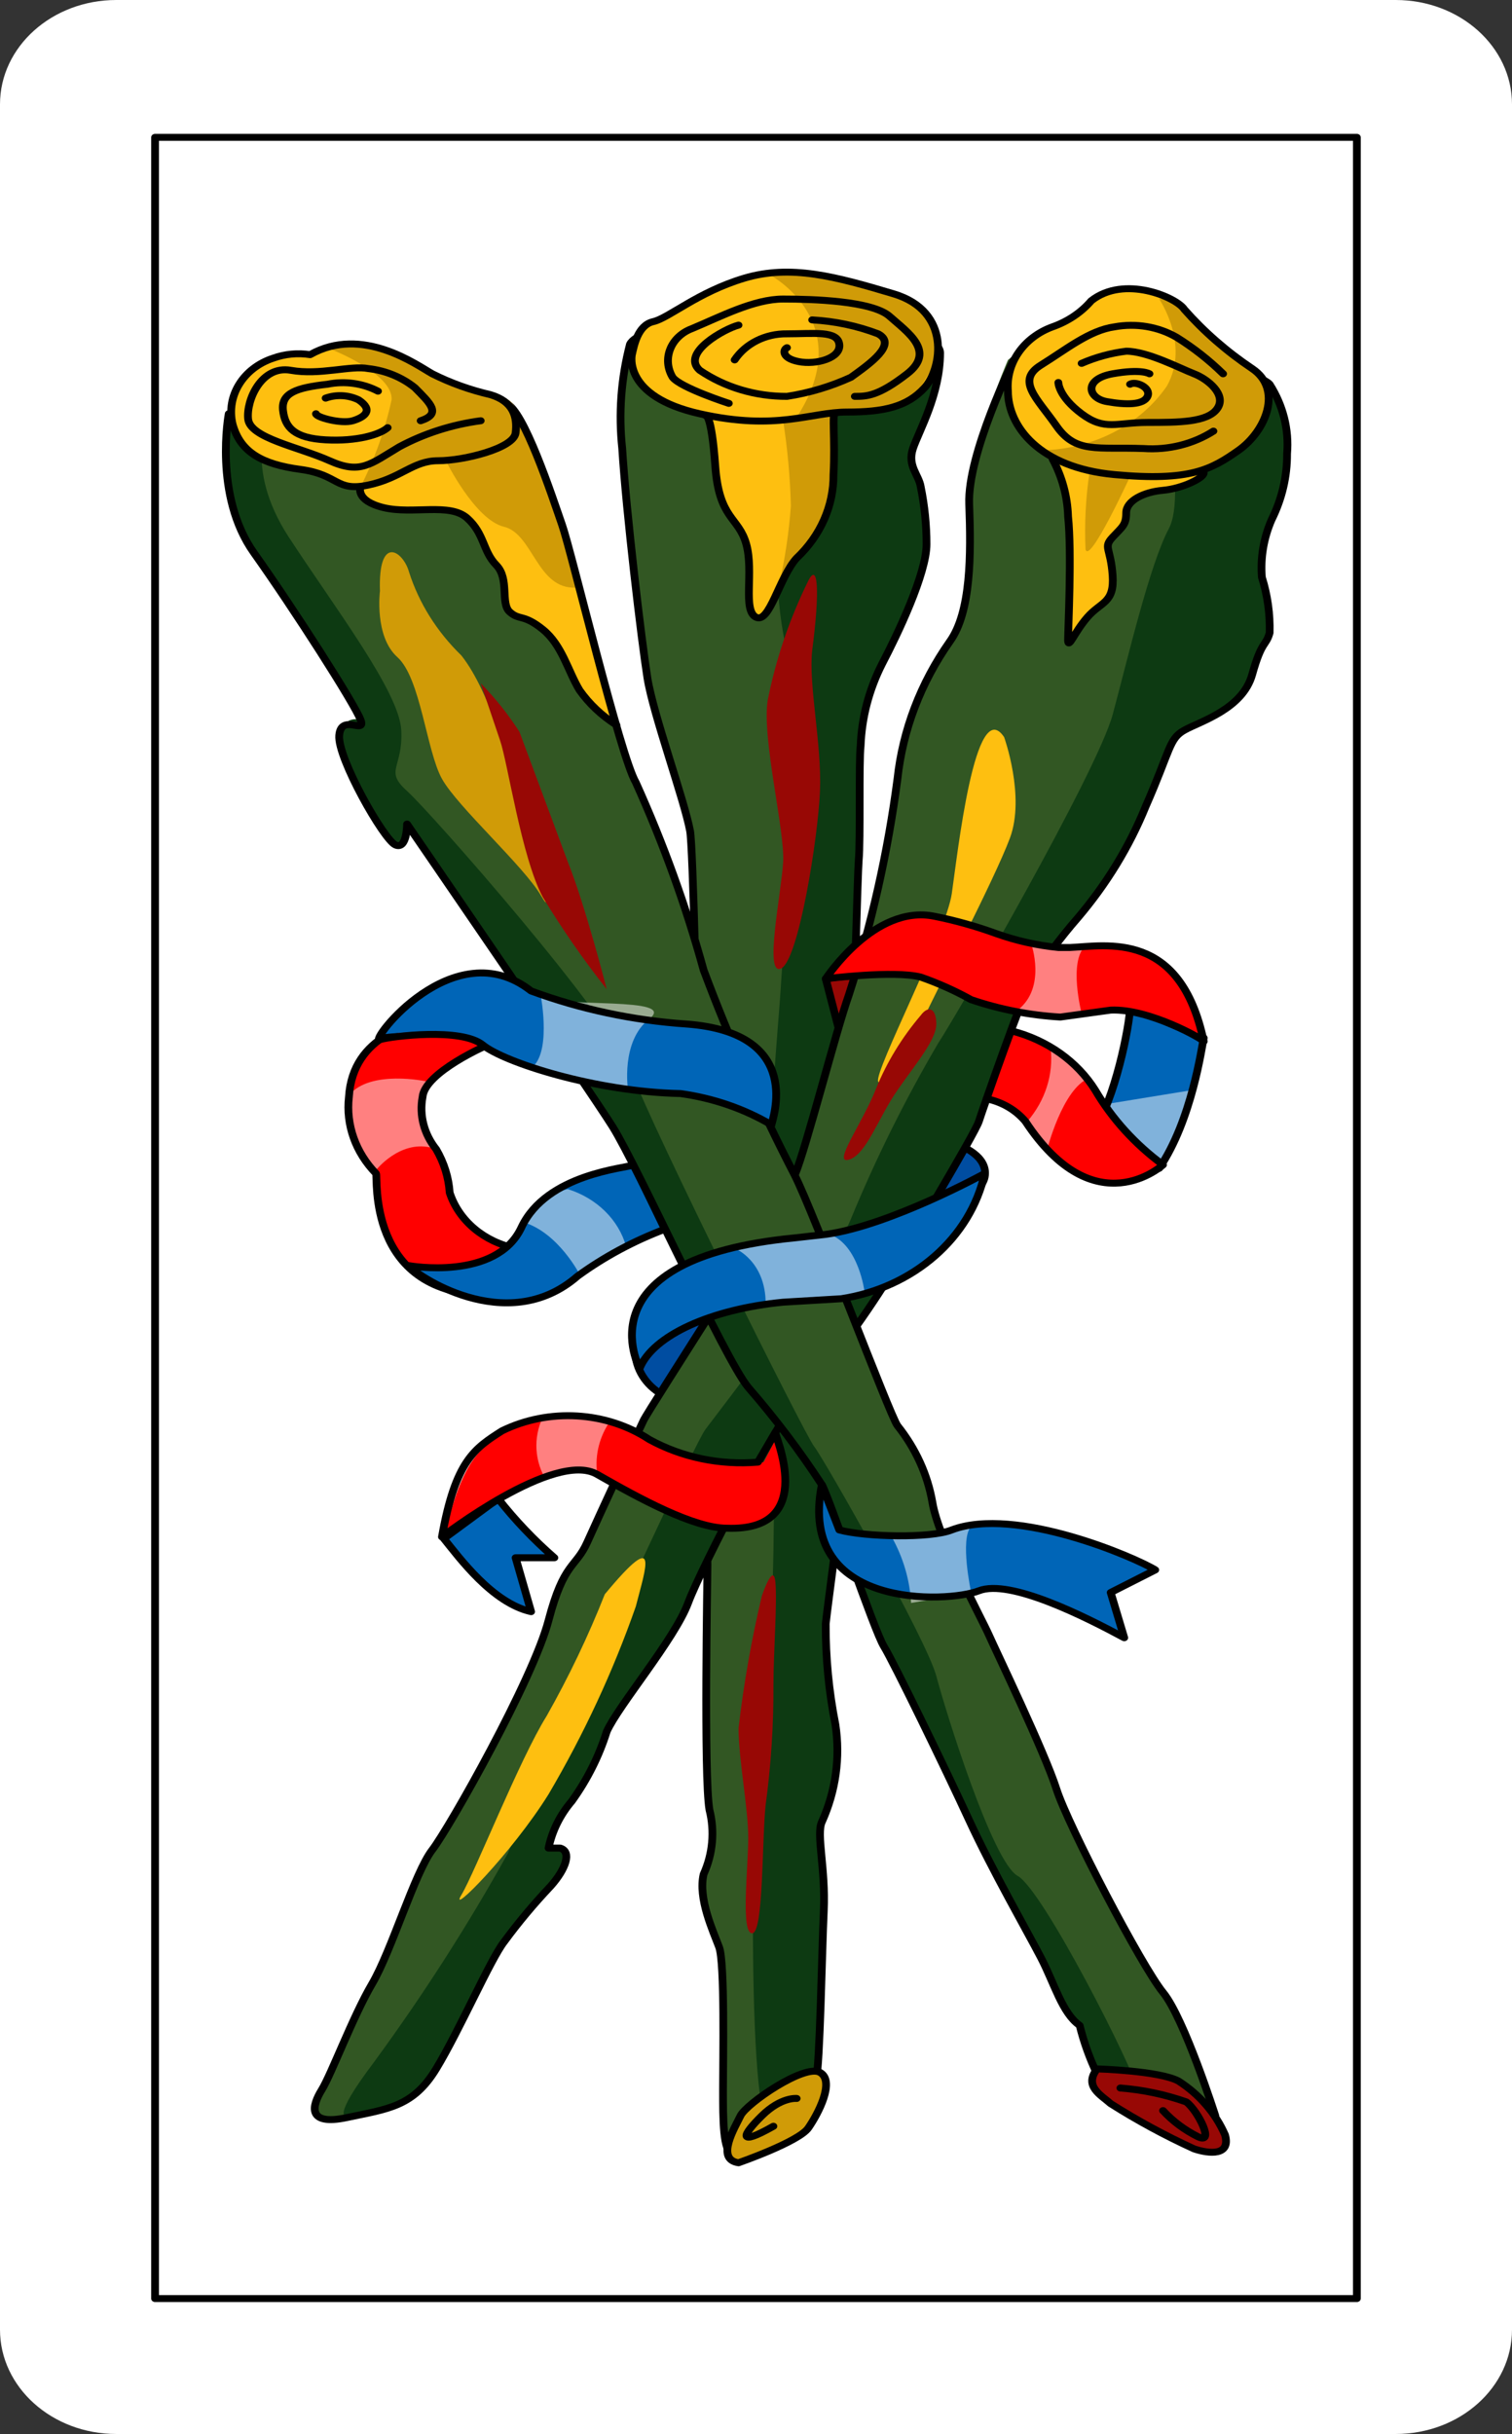 <?xml version="1.0" encoding="UTF-8"?>
<svg xmlns="http://www.w3.org/2000/svg" xmlns:xlink="http://www.w3.org/1999/xlink" width="261px" height="420px" viewBox="0 0 261 420" version="1.1">
<rect x="0" y="0" width="261" height="420" fill="#333333" stroke="none"/>
<defs>
<filter id="alpha" filterUnits="objectBoundingBox" x="0%" y="0%" width="100%" height="100%">
  <feColorMatrix type="matrix" in="SourceGraphic" values="0 0 0 0 1 0 0 0 0 1 0 0 0 0 1 0 0 0 1 0"/>
</filter>
<mask id="mask0">
  <g filter="url(#alpha)">
<rect x="0" y="0" width="261" height="420" style="fill:rgb(0%,0%,0%);fill-opacity:0.502;stroke:none;"/>
  </g>
</mask>
<clipPath id="clip1">
  <rect x="0" y="0" width="261" height="420"/>
</clipPath>
<g id="surface5" clip-path="url(#clip1)">
<path style=" stroke:none;fill-rule:nonzero;fill:rgb(100%,100%,100%);fill-opacity:1;" d="M 73.617 186.602 C 73.617 186.602 63.91 184.5 60.23 189 C 59.891 193.68 61.566 198.297 64.914 201.898 C 64.914 201.898 68.93 196.801 74.285 198 C 74.285 198 70.938 191.398 73.617 186.602 Z M 73.617 186.602 "/>
</g>
<mask id="mask1">
  <g filter="url(#alpha)">
<rect x="0" y="0" width="261" height="420" style="fill:rgb(0%,0%,0%);fill-opacity:0.502;stroke:none;"/>
  </g>
</mask>
<clipPath id="clip2">
  <rect x="0" y="0" width="261" height="420"/>
</clipPath>
<g id="surface8" clip-path="url(#clip2)">
<path style=" stroke:none;fill-rule:nonzero;fill:rgb(100%,100%,100%);fill-opacity:1;" d="M 98.043 205.199 C 103.031 206.777 106.805 210.496 108.082 215.102 L 100.051 219.898 C 100.051 219.898 96.371 212.699 90.348 210.898 C 90.348 210.898 95.367 205.5 98.043 205.199 Z M 98.043 205.199 "/>
</g>
<mask id="mask2">
  <g filter="url(#alpha)">
<rect x="0" y="0" width="261" height="420" style="fill:rgb(0%,0%,0%);fill-opacity:0.502;stroke:none;"/>
  </g>
</mask>
<clipPath id="clip3">
  <rect x="0" y="0" width="261" height="420"/>
</clipPath>
<g id="surface11" clip-path="url(#clip3)">
<path style=" stroke:none;fill-rule:nonzero;fill:rgb(100%,100%,100%);fill-opacity:1;" d="M 205.789 188.102 L 191.066 190.5 L 189.059 195 L 200.434 201 C 200.434 201 205.789 192 205.789 188.102 Z M 205.789 188.102 "/>
</g>
<mask id="mask3">
  <g filter="url(#alpha)">
<rect x="0" y="0" width="261" height="420" style="fill:rgb(0%,0%,0%);fill-opacity:0.502;stroke:none;"/>
  </g>
</mask>
<clipPath id="clip4">
  <rect x="0" y="0" width="261" height="420"/>
</clipPath>
<g id="surface14" clip-path="url(#clip4)">
<path style=" stroke:none;fill-rule:nonzero;fill:rgb(100%,100%,100%);fill-opacity:1;" d="M 181.363 180.898 C 181.871 185.406 180.434 189.914 177.348 193.5 L 180.691 198.602 C 180.691 198.602 183.371 187.801 188.055 186 C 192.738 184.199 184.039 181.5 181.363 180.898 Z M 181.363 180.898 "/>
</g>
<mask id="mask4">
  <g filter="url(#alpha)">
<rect x="0" y="0" width="261" height="420" style="fill:rgb(0%,0%,0%);fill-opacity:0.502;stroke:none;"/>
  </g>
</mask>
<clipPath id="clip5">
  <rect x="0" y="0" width="261" height="420"/>
</clipPath>
<g id="surface17" clip-path="url(#clip5)">
<path style=" stroke:none;fill-rule:nonzero;fill:rgb(100%,100%,100%);fill-opacity:1;" d="M 93.359 171.898 C 93.359 171.898 95.367 182.398 91.352 184.5 L 108.414 188.102 C 108.414 188.102 107.078 179.699 112.098 175.801 C 117.117 171.898 96.703 174 93.359 171.898 Z M 93.359 171.898 "/>
</g>
<mask id="mask5">
  <g filter="url(#alpha)">
<rect x="0" y="0" width="261" height="420" style="fill:rgb(0%,0%,0%);fill-opacity:0.502;stroke:none;"/>
  </g>
</mask>
<clipPath id="clip6">
  <rect x="0" y="0" width="261" height="420"/>
</clipPath>
<g id="surface20" clip-path="url(#clip6)">
<path style=" stroke:none;fill-rule:nonzero;fill:rgb(100%,100%,100%);fill-opacity:1;" d="M 178.016 162.898 C 178.016 162.898 180.691 170.398 175.672 174.301 C 179.258 175.234 183.031 175.438 186.715 174.898 C 186.715 174.898 184.375 165.898 187.383 163.199 C 190.395 160.5 180.691 164.398 178.016 162.898 Z M 178.016 162.898 "/>
</g>
<mask id="mask6">
  <g filter="url(#alpha)">
<rect x="0" y="0" width="261" height="420" style="fill:rgb(0%,0%,0%);fill-opacity:0.502;stroke:none;"/>
  </g>
</mask>
<clipPath id="clip7">
  <rect x="0" y="0" width="261" height="420"/>
</clipPath>
<g id="surface23" clip-path="url(#clip7)">
<path style=" stroke:none;fill-rule:nonzero;fill:rgb(100%,100%,100%);fill-opacity:1;" d="M 153.922 265.199 C 155.914 268.75 157.051 272.633 157.27 276.602 L 167.641 274.801 C 167.641 274.801 165.633 265.5 167.641 263.398 C 169.648 261.301 155.93 266.699 153.922 265.199 Z M 153.922 265.199 "/>
</g>
<mask id="mask7">
  <g filter="url(#alpha)">
<rect x="0" y="0" width="261" height="420" style="fill:rgb(0%,0%,0%);fill-opacity:0.502;stroke:none;"/>
  </g>
</mask>
<clipPath id="clip8">
  <rect x="0" y="0" width="261" height="420"/>
</clipPath>
<g id="surface26" clip-path="url(#clip8)">
<path style=" stroke:none;fill-rule:nonzero;fill:rgb(100%,100%,100%);fill-opacity:1;" d="M 126.82 215.398 C 126.82 215.398 132.172 217.5 132.172 225 L 142.547 224.398 L 149.238 222.898 C 149.238 222.898 148.234 214.801 143.215 213 L 133.848 214.199 Z M 126.82 215.398 "/>
</g>
<mask id="mask8">
  <g filter="url(#alpha)">
<rect x="0" y="0" width="261" height="420" style="fill:rgb(0%,0%,0%);fill-opacity:0.502;stroke:none;"/>
  </g>
</mask>
<clipPath id="clip9">
  <rect x="0" y="0" width="261" height="420"/>
</clipPath>
<g id="surface29" clip-path="url(#clip9)">
<path style=" stroke:none;fill-rule:nonzero;fill:rgb(100%,100%,100%);fill-opacity:1;" d="M 94.027 243.898 C 92.109 247.402 92.109 251.5 94.027 255 C 94.027 255 100.719 252.301 103.062 254.102 C 102.691 250.949 103.516 247.777 105.402 245.102 C 105.402 245.102 96.703 243 94.027 243.898 Z M 94.027 243.898 "/>
</g>
</defs>
<g id="surface1">
<path style=" stroke:none;fill-rule:nonzero;fill:rgb(100%,100%,100%);fill-opacity:1;" d="M 20.078 0 L 240.922 0 C 252.012 0 261 8.059 261 18 L 261 402 C 261 411.941 252.012 420 240.922 420 L 20.078 420 C 8.988 420 0 411.941 0 402 L 0 18 C 0 8.059 8.988 0 20.078 0 Z M 20.078 0 "/>
<path style="fill-rule:nonzero;fill:rgb(0%,30.196%,63.137%);fill-opacity:1;stroke-width:0.4;stroke-linecap:round;stroke-linejoin:round;stroke:rgb(0%,0%,0%);stroke-opacity:1;stroke-miterlimit:4;" d="M 32.8 78.1 C 32.941 79.105 33.581 79.97 34.5 80.4 C 36 81 37.5 75.799 36.9 75.299 C 36.3 74.799 33.1 76.799 32.8 78.1 Z M 32.8 78.1 " transform="matrix(3.346,0,0,3,0,0)"/>
<path style=" stroke:none;fill-rule:nonzero;fill:rgb(100%,0%,0%);fill-opacity:1;" d="M 83.652 223.5 C 63.242 222.898 65.25 203.102 64.914 202.5 C 61.383 198.871 59.688 194.09 60.23 189.301 C 60.898 178.5 71.273 176.398 76.625 175.199 L 84.992 180 C 83.988 180.301 73.281 185.102 72.945 189.301 C 72.355 192.461 73.199 195.699 75.289 198.301 C 76.652 200.625 77.449 203.18 77.629 205.801 C 79.195 210.617 83.551 214.293 89.008 215.398 Z M 83.652 223.5 "/>
<use xlink:href="#surface5" mask="url(#mask0)"/>
<path style="fill:none;stroke-width:0.4;stroke-linecap:round;stroke-linejoin:round;stroke:rgb(0%,0%,0%);stroke-opacity:1;stroke-miterlimit:4;" d="M 25 74.5 C 18.9 74.299 19.5 67.701 19.4 67.5 C 18.344 66.29 17.838 64.697 18 63.1 C 18.2 59.5 21.3 58.799 22.899 58.4 L 25.4 60 C 25.1 60.1 21.9 61.701 21.8 63.1 C 21.623 64.154 21.876 65.233 22.5 66.1 C 22.908 66.875 23.146 67.727 23.199 68.6 C 23.668 70.206 24.969 71.431 26.6 71.799 Z M 25 74.5 " transform="matrix(3.346,0,0,3,0,0)"/>
<path style=" stroke:none;fill-rule:nonzero;fill:rgb(0%,39.608%,71.765%);fill-opacity:1;" d="M 70.605 218.398 C 70.605 218.398 85.66 221.102 90.012 211.801 C 94.363 202.5 108.082 201.602 109.418 201 L 114.773 212.102 C 109.352 214.148 104.281 216.875 99.715 220.199 C 87.336 231 71.273 219.602 70.605 218.398 Z M 70.605 218.398 "/>
<use xlink:href="#surface8" mask="url(#mask1)"/>
<path style="fill:none;stroke-width:0.4;stroke-linecap:round;stroke-linejoin:round;stroke:rgb(0%,0%,0%);stroke-opacity:1;stroke-miterlimit:4;" d="M 21.1 72.799 C 21.1 72.799 25.6 73.701 26.9 70.6 C 28.201 67.5 32.3 67.201 32.7 67 L 34.3 70.701 C 32.68 71.383 31.165 72.292 29.8 73.4 C 26.1 77 21.3 73.201 21.1 72.799 Z M 21.1 72.799 " transform="matrix(3.346,0,0,3,0,0)"/>
<path style=" stroke:none;fill-rule:nonzero;fill:rgb(0%,39.608%,71.765%);fill-opacity:1;" d="M 200.102 201.602 L 188.723 195 C 192.402 190.199 195.082 176.699 195.082 173.699 L 207.797 178.5 C 207.461 180 205.789 193.199 200.102 201.602 Z M 200.102 201.602 "/>
<use xlink:href="#surface11" mask="url(#mask2)"/>
<path style="fill:none;stroke-width:0.4;stroke-linecap:round;stroke-linejoin:round;stroke:rgb(0%,0%,0%);stroke-opacity:1;stroke-miterlimit:4;" d="M 59.8 67.201 L 56.4 65 C 57.5 63.4 58.3 58.9 58.3 57.9 L 62.1 59.701 C 62 60.201 61.5 64.4 59.8 67.201 Z M 59.8 67.201 " transform="matrix(3.346,0,0,3,0,0)"/>
<path style=" stroke:none;fill-rule:nonzero;fill:rgb(100%,0%,0%);fill-opacity:1;" d="M 177.012 193.5 C 175.359 191.539 172.992 190.156 170.32 189.602 L 173.664 177.898 C 174.668 178.199 185.043 180.602 189.059 188.102 C 191.965 193.059 195.945 197.441 200.77 201 C 200.77 201 189.059 211.801 177.012 193.5 Z M 177.012 193.5 "/>
<use xlink:href="#surface14" mask="url(#mask3)"/>
<path style="fill-rule:nonzero;fill:rgb(0%,30.196%,63.137%);fill-opacity:1;stroke-width:0.4;stroke-linecap:round;stroke-linejoin:round;stroke:rgb(0%,0%,0%);stroke-opacity:1;stroke-miterlimit:4;" d="M 49.3 65.799 C 49.6 65.9 51 66.5 50.8 67.701 C 50.6 68.9 48.1 70.201 47.3 69.9 C 46.5 69.6 48.001 65.701 48.001 65.701 Z M 49.3 65.799 " transform="matrix(3.346,0,0,3,0,0)"/>
<path style=" stroke:none;fill-rule:nonzero;fill:rgb(19.608%,34.118%,13.725%);fill-opacity:1;" d="M 108.75 59.398 C 107.211 65.293 106.762 71.375 107.41 77.398 C 108.082 88.199 110.758 110.699 111.762 117 C 112.766 123.301 118.121 138 119.125 143.398 C 120.125 148.801 122.133 268.5 122.133 270 C 122.133 271.5 121.465 306.602 122.469 312.301 C 123.406 316.004 123.055 319.879 121.465 323.398 C 120.461 327.602 123.137 333.301 124.141 336 C 125.145 338.699 124.812 355.5 124.812 360.602 C 124.812 365.699 124.812 371.398 126.484 371.699 C 128.156 372 140.203 361.199 140.875 358.801 C 141.543 356.398 141.875 336.898 142.211 329.699 C 142.547 322.5 140.875 316.5 141.875 314.398 C 144.273 309.078 145.082 303.289 144.219 297.602 C 143.078 291.855 142.52 286.035 142.547 280.199 C 142.879 276.898 145.223 260.398 145.223 257.398 C 145.223 254.398 147.898 152.102 148.234 148.5 C 148.57 144.898 148.234 131.398 148.57 128.699 C 148.754 123.828 150.004 119.039 152.25 114.602 C 154.926 109.5 159.945 99 159.945 93.898 C 159.945 90.578 159.609 87.266 158.941 84 C 158.609 81.898 156.602 80.398 157.605 77.398 C 158.609 74.398 162.289 68.102 162.289 60.898 C 162.289 53.699 111.762 53.102 108.75 59.398 Z M 108.75 59.398 "/>
<path style=" stroke:none;fill-rule:nonzero;fill:rgb(5.098%,22.745%,7.059%);fill-opacity:1;" d="M 133.512 366.898 C 136.203 364.383 138.668 361.672 140.875 358.801 C 141.543 356.398 141.875 336.898 142.211 329.699 C 142.547 322.5 140.875 316.5 141.875 314.398 C 144.273 309.078 145.082 303.289 144.219 297.602 C 143.078 291.855 142.52 286.035 142.547 280.199 C 142.879 276.898 145.223 260.398 145.223 257.398 C 145.223 254.398 147.898 152.102 148.234 148.5 C 148.57 144.898 148.234 131.398 148.57 128.699 C 148.754 123.828 150.004 119.039 152.25 114.602 C 154.926 109.5 159.945 99 159.945 93.898 C 159.945 90.578 159.609 87.266 158.941 84 C 158.609 81.898 156.602 80.398 157.605 77.398 C 158.609 74.398 162.289 68.102 162.289 60.898 C 162.289 53.699 148.57 55.199 134.852 54.898 C 134.852 54.898 131.84 98.102 135.855 112.199 C 139.871 126.301 135.184 162.301 134.852 169.199 C 134.516 176.102 130.5 217.199 132.508 231.602 C 134.516 246 133.512 290.699 131.504 298.5 C 129.496 306.301 128.828 372 133.512 366.898 Z M 133.512 366.898 "/>
<path style="fill:none;stroke-width:0.4;stroke-linecap:round;stroke-linejoin:round;stroke:rgb(0%,0%,0%);stroke-opacity:1;stroke-miterlimit:4;" d="M 32.5 19.799 C 32.04 21.764 31.906 23.792 32.1 25.799 C 32.3 29.4 33.1 36.9 33.4 39 C 33.7 41.1 35.301 46 35.601 47.799 C 35.899 49.6 36.499 89.5 36.499 90 C 36.499 90.5 36.3 102.201 36.6 104.1 C 36.88 105.335 36.775 106.626 36.3 107.799 C 36 109.201 36.799 111.1 37.099 112 C 37.4 112.9 37.3 118.5 37.3 120.201 C 37.3 121.9 37.3 123.799 37.8 123.9 C 38.3 124 41.9 120.4 42.101 119.6 C 42.3 118.799 42.399 112.299 42.5 109.9 C 42.6 107.5 42.101 105.5 42.399 104.799 C 43.116 103.026 43.358 101.096 43.1 99.201 C 42.759 97.285 42.592 95.345 42.6 93.4 C 42.699 92.299 43.4 86.799 43.4 85.799 C 43.4 84.799 44.2 50.701 44.3 49.5 C 44.4 48.299 44.3 43.799 44.4 42.9 C 44.455 41.276 44.829 39.68 45.5 38.201 C 46.3 36.5 47.8 33 47.8 31.299 C 47.8 30.193 47.699 29.089 47.5 28 C 47.401 27.299 46.8 26.799 47.1 25.799 C 47.401 24.799 48.5 22.701 48.5 20.299 C 48.5 17.9 33.4 17.701 32.5 19.799 Z M 32.5 19.799 " transform="matrix(3.346,0,0,3,0,0)"/>
<path style=" stroke:none;fill-rule:nonzero;fill:rgb(99.608%,74.902%,6.275%);fill-opacity:1;" d="M 121.801 71.699 C 121.801 71.699 122.805 71.102 123.473 80.398 C 124.141 89.699 127.488 89.102 128.828 93.898 C 130.164 98.699 128.156 105.301 130.5 106.5 C 132.844 107.699 134.516 99.602 137.527 96.301 C 141.645 92.418 143.922 87.258 143.883 81.898 C 144.219 75.602 143.551 71.398 144.219 71.102 "/>
<path style=" stroke:none;fill-rule:nonzero;fill:rgb(81.569%,60.784%,2.745%);fill-opacity:1;" d="M 135.184 72.602 C 135.949 77.473 136.395 82.383 136.523 87.301 C 136.191 91.836 135.52 96.344 134.516 100.801 C 134.516 100.801 142.547 90.602 143.215 87.301 C 143.805 83.121 143.914 78.898 143.551 74.699 L 144.219 71.102 Z M 135.184 72.602 "/>
<path style="fill:none;stroke-width:0.4;stroke-linecap:round;stroke-linejoin:round;stroke:rgb(0%,0%,0%);stroke-opacity:1;stroke-miterlimit:4;" d="M 36.4 23.9 C 36.4 23.9 36.7 23.701 36.9 26.799 C 37.099 29.9 38.1 29.701 38.5 31.299 C 38.9 32.9 38.3 35.1 39 35.5 C 39.7 35.9 40.2 33.201 41.1 32.1 C 42.331 30.806 43.011 29.086 42.999 27.299 C 43.1 25.201 42.9 23.799 43.1 23.701 " transform="matrix(3.346,0,0,3,0,0)"/>
<path style="fill-rule:nonzero;fill:rgb(59.608%,3.137%,1.961%);fill-opacity:1;stroke-width:0.4;stroke-linecap:round;stroke-linejoin:round;stroke:rgb(0%,0%,0%);stroke-opacity:1;stroke-miterlimit:4;" d="M 42.6 56.299 L 43.299 59.299 L 45.4 56.1 C 44.462 56.074 43.525 56.141 42.6 56.299 Z M 42.6 56.299 " transform="matrix(3.346,0,0,3,0,0)"/>
<path style=" stroke:none;fill-rule:nonzero;fill:rgb(19.608%,34.118%,13.725%);fill-opacity:1;" d="M 174 62.102 C 174 62.102 166.973 78.301 167.309 87 C 167.641 95.699 167.641 105.602 163.961 110.699 C 158.93 117.859 155.836 125.977 154.926 134.398 C 153.281 146.984 150.48 159.426 146.562 171.602 C 144.219 178.199 139.199 198 137.191 202.801 C 135.184 207.602 112.098 243 111.094 245.102 C 110.09 247.199 103.395 261.602 101.387 266.102 C 99.379 270.602 97.375 269.398 94.695 279.602 C 92.02 289.801 77.629 315.301 74.621 319.199 C 71.609 323.102 67.594 336.602 64.246 342.301 C 60.898 348 57.219 357.898 55.547 360.602 C 53.875 363.301 52.871 366.898 59.895 365.398 C 66.922 363.898 71.273 363.602 75.289 357 C 79.305 350.398 84.656 338.102 87 335.102 C 89.461 331.758 92.141 328.555 95.031 325.5 C 97.707 322.5 98.711 319.5 96.703 318.898 L 94.695 318.898 C 95.301 315.953 96.676 313.176 98.711 310.801 C 101.379 307.094 103.406 303.047 104.734 298.801 C 106.742 294.301 116.445 282.898 118.789 276.602 C 121.129 270.301 134.852 244.199 136.859 242.699 C 143.09 235.609 148.684 228.086 153.59 220.199 C 156.602 215.102 168.312 195.602 168.98 193.5 C 169.648 191.398 176.676 171.301 178.016 169.199 C 180.379 165.422 183.066 161.809 186.047 158.398 C 191.008 152.566 194.957 146.094 197.758 139.199 C 202.109 129.301 201.773 127.5 204.449 126 C 207.125 124.5 214.488 122.398 216.16 116.398 C 217.836 110.398 218.504 111.602 219.172 109.199 C 219.266 105.957 218.812 102.723 217.836 99.602 C 217.566 96.23 218.137 92.848 219.508 89.699 C 221.293 86.113 222.207 82.227 222.184 78.301 C 222.539 74.121 221.492 69.941 219.172 66.301 C 216.832 63.602 183.371 54.602 174 62.102 Z M 174 62.102 "/>
<path style=" stroke:none;fill-rule:nonzero;fill:rgb(99.608%,74.902%,6.275%);fill-opacity:1;" d="M 173.332 127.199 C 173.332 127.199 177.012 137.398 174.336 144.602 C 171.656 151.801 161.285 171.602 159.277 176.102 C 157.27 180.602 152.25 188.398 151.582 186.602 C 150.91 184.801 163.293 161.102 164.297 154.199 C 165.301 147.301 168.312 119.699 173.332 127.199 Z M 173.332 127.199 "/>
<path style=" stroke:none;fill-rule:nonzero;fill:rgb(5.098%,22.745%,7.059%);fill-opacity:1;" d="M 201.105 60.602 C 206.125 53.699 218.168 64.801 219.172 66 C 221.492 69.641 222.539 73.82 222.184 78 C 222.207 81.926 221.293 85.812 219.508 89.398 C 218.137 92.547 217.566 95.93 217.836 99.301 C 218.812 102.422 219.266 105.656 219.172 108.898 C 218.504 111.301 218.168 110.102 216.16 116.102 C 214.152 122.102 207.461 124.199 204.449 125.699 C 201.438 127.199 202.109 129 197.758 138.898 C 194.957 145.793 191.008 152.266 186.047 158.102 C 183.066 161.512 180.379 165.121 178.016 168.898 C 176.676 171 169.648 191.102 168.98 193.199 C 168.312 195.301 156.602 214.801 153.59 219.898 C 148.684 227.785 143.09 235.309 136.859 242.398 C 134.852 243.898 121.129 270 118.789 276.301 C 116.445 282.602 106.742 294 104.734 298.5 C 103.406 302.746 101.379 306.793 98.711 310.5 C 96.676 312.875 95.301 315.652 94.695 318.602 L 96.703 318.602 C 98.711 319.199 97.707 322.199 95.031 325.199 C 92.141 328.254 89.461 331.457 87 334.801 C 84.656 337.801 79.637 350.102 75.289 356.699 C 70.938 363.301 66.922 363.301 59.895 365.102 C 59.895 365.102 56.883 366 64.582 355.801 C 73.066 344.219 80.773 332.199 87.668 319.801 C 90.012 314.102 101.387 286.801 103.73 283.5 C 106.074 280.199 119.793 249.301 121.801 246.602 C 123.809 243.898 143.883 218.102 146.895 210.301 C 151.18 199.918 156.207 189.797 161.953 180 C 164.965 175.5 189.391 133.199 192.07 123.301 C 194.746 113.398 198.426 97.5 201.773 91.199 C 205.121 84.898 199.43 63 201.105 60.602 Z M 201.105 60.602 "/>
<path style="fill:none;stroke-width:0.4;stroke-linecap:round;stroke-linejoin:round;stroke:rgb(0%,0%,0%);stroke-opacity:1;stroke-miterlimit:4;" d="M 52.3 20.701 C 52.3 20.701 49.9 26.1 50 29 C 50.099 31.9 50.099 35.201 49 36.9 C 47.496 39.286 46.572 41.992 46.3 44.799 C 45.808 48.995 44.971 53.142 43.8 57.201 C 43.1 59.4 41.6 66 41 67.6 C 40.4 69.201 33.5 81 33.2 81.701 C 32.9 82.4 30.9 87.201 30.299 88.701 C 29.699 90.201 29.101 89.799 28.3 93.201 C 27.5 96.6 23.199 105.1 22.301 106.4 C 21.401 107.701 20.2 112.201 19.2 114.1 C 18.2 116 17.1 119.299 16.6 120.201 C 16.101 121.1 15.801 122.299 17.9 121.799 C 20 121.299 21.3 121.201 22.5 119 C 23.7 116.799 25.3 112.701 26 111.701 C 26.735 110.586 27.536 109.518 28.4 108.5 C 29.2 107.5 29.5 106.5 28.9 106.299 L 28.3 106.299 C 28.481 105.318 28.892 104.392 29.5 103.6 C 30.297 102.365 30.903 101.016 31.3 99.6 C 31.9 98.1 34.8 94.299 35.5 92.201 C 36.199 90.1 40.3 81.4 40.901 80.9 C 42.762 78.536 44.434 76.029 45.9 73.4 C 46.8 71.701 50.3 65.201 50.5 64.5 C 50.7 63.799 52.8 57.1 53.2 56.4 C 53.906 55.141 54.71 53.936 55.6 52.799 C 57.083 50.855 58.263 48.698 59.1 46.4 C 60.401 43.1 60.3 42.5 61.1 42 C 61.899 41.5 64.1 40.799 64.6 38.799 C 65.1 36.799 65.3 37.201 65.5 36.4 C 65.528 35.319 65.392 34.241 65.1 33.201 C 65.02 32.077 65.19 30.949 65.6 29.9 C 66.134 28.704 66.407 27.409 66.4 26.1 C 66.506 24.707 66.193 23.314 65.5 22.1 C 64.8 21.201 55.101 18.1 52.3 20.701 Z M 52.3 20.701 " transform="matrix(3.346,0,0,3,0,0)"/>
<path style=" stroke:none;fill-rule:nonzero;fill:rgb(19.608%,34.118%,13.725%);fill-opacity:1;" d="M 39.148 72 C 39.148 72 36.809 85.5 43.836 95.398 C 50.863 105.301 61.234 121.5 62.238 124.199 C 63.242 126.898 58.891 123 58.559 126.898 C 58.223 130.801 66.254 144.898 68.262 145.801 C 70.27 146.699 70.27 142.199 70.27 142.199 C 70.27 142.199 101.387 187.5 105.738 194.398 C 110.09 201.301 125.145 234.602 129.16 239.398 C 133.812 244.742 138.059 250.352 141.875 256.199 C 143.215 258.602 150.91 281.398 152.586 284.102 C 154.258 286.801 163.293 305.398 167.309 314.102 C 171.324 322.801 177.348 333.301 179.688 337.801 C 182.031 342.301 183.371 347.398 186.379 349.5 C 187.09 352.379 188.098 355.191 189.391 357.898 C 191.398 360.898 209.805 365.102 209.805 365.102 C 209.805 365.102 204.449 348.301 200.77 343.801 C 197.09 339.301 184.375 315 182.367 308.699 C 180.359 302.398 171.992 285 170.652 282 C 169.316 279 161.953 265.5 160.949 259.199 C 160.117 254.438 158.055 249.918 154.926 246 C 153.59 244.199 140.539 209.398 137.191 202.801 C 131.227 191.27 125.977 179.449 121.465 167.398 C 118.426 156.363 114.512 145.535 109.754 135 C 107.078 130.5 98.711 95.398 97.039 90.602 C 95.367 85.801 90.348 70.5 87.336 69.602 C 84.324 68.699 39.148 72 39.148 72 Z M 39.148 72 "/>
<path style=" stroke:none;fill-rule:nonzero;fill:rgb(99.608%,74.902%,6.275%);fill-opacity:1;" d="M 62.238 84 L 90.012 73.199 L 98.043 96.898 L 104.066 117.602 L 106.406 125.102 C 103.871 123.492 101.711 121.453 100.051 119.102 C 98.043 115.801 97.039 111.602 93.691 108.602 C 90.348 105.602 89.676 107.398 88.004 105.602 C 86.332 103.801 88.34 99.602 85.66 97.5 C 82.984 95.398 83.652 92.102 80.641 89.398 C 77.629 86.699 71.609 88.5 66.254 87.602 C 60.898 86.699 62.238 84 62.238 84 "/>
<path style=" stroke:none;fill-rule:nonzero;fill:rgb(81.569%,60.784%,2.745%);fill-opacity:1;" d="M 76.961 79.5 C 76.961 79.5 81.98 89.699 87 90.898 C 92.02 92.102 92.688 101.699 99.379 101.398 C 97.992 95.016 96.203 88.707 94.027 82.5 L 89.344 72.301 L 76.293 77.699 Z M 76.961 79.5 "/>
<path style=" stroke:none;fill-rule:nonzero;fill:rgb(5.098%,22.745%,7.059%);fill-opacity:1;" d="M 196.754 361.5 C 197.758 364.801 190.395 359.102 189.391 357.898 C 188.098 355.191 187.09 352.379 186.379 349.5 C 183.371 347.398 182.367 342.301 179.688 337.801 C 177.012 333.301 170.988 322.5 167.309 314.102 C 163.625 305.699 153.922 286.5 152.586 284.102 C 151.246 281.699 143.215 258.602 141.875 256.199 C 138.059 250.352 133.812 244.742 129.16 239.398 C 125.145 234.602 109.754 201.602 105.738 194.398 C 101.723 187.199 70.27 142.199 70.27 142.199 C 70.27 142.199 70.27 146.699 68.262 145.801 C 66.254 144.898 57.887 130.5 58.559 126.898 C 59.227 123.301 62.238 124.199 62.238 124.199 C 62.238 124.199 50.527 105.602 43.836 95.398 C 37.141 85.199 39.148 72 39.148 72 L 46.512 72 C 46.512 72 41.828 80.398 49.859 92.699 C 57.887 105 68.93 119.398 69.266 126 C 69.602 132.602 66.254 132.898 70.27 136.5 C 74.285 140.102 105.738 175.801 109.086 185.102 C 112.43 194.398 138.867 247.5 140.539 249.602 C 142.211 251.699 159.945 282.898 161.621 289.199 C 163.293 295.5 171.324 321.301 175.672 323.699 C 180.023 326.102 195.75 357 196.754 361.5 Z M 196.754 361.5 "/>
<path style="fill:none;stroke-width:0.4;stroke-linecap:round;stroke-linejoin:round;stroke:rgb(0%,0%,0%);stroke-opacity:1;stroke-miterlimit:4;" d="M 11.8 23.799 C 11.8 23.799 11 28.5 13.1 31.799 C 15.201 35.1 18.3 40.5 18.6 41.4 C 18.9 42.299 17.599 41 17.5 42.299 C 17.4 43.6 19.8 48.299 20.4 48.6 C 21 48.9 21 47.4 21 47.4 C 21 47.4 30.299 62.5 31.6 64.799 C 32.9 67.1 37.4 78.201 38.6 79.799 C 39.99 81.581 41.259 83.451 42.399 85.4 C 42.8 86.201 45.1 93.799 45.6 94.701 C 46.1 95.6 48.8 101.799 50 104.701 C 51.2 107.6 53 111.1 53.7 112.6 C 54.4 114.1 54.801 115.799 55.699 116.5 C 55.912 117.46 56.213 118.397 56.599 119.299 C 57.2 120.299 62.7 121.701 62.7 121.701 C 62.7 121.701 61.1 116.1 60 114.6 C 58.9 113.1 55.101 105 54.501 102.9 C 53.901 100.799 51.4 95 51 94 C 50.6 93 48.4 88.5 48.1 86.4 C 47.851 84.812 47.235 83.306 46.3 82 C 45.9 81.4 42 69.799 41 67.6 C 39.217 63.757 37.648 59.816 36.3 55.799 C 35.392 52.121 34.222 48.512 32.8 45 C 32 43.5 29.5 31.799 29 30.201 C 28.501 28.6 27 23.5 26.1 23.201 C 25.2 22.9 11.8 23.799 11.8 23.799 Z M 11.8 23.799 " transform="matrix(3.346,0,0,3,0,0)"/>
<path style=" stroke:none;fill-rule:nonzero;fill:rgb(99.608%,74.902%,6.275%);fill-opacity:1;" d="M 181.695 79.199 C 183.359 82.293 184.27 85.668 184.375 89.102 C 185.043 95.398 184.375 108.602 184.375 110.398 C 184.375 112.199 185.375 109.199 187.719 106.5 C 190.062 103.801 192.402 104.102 192.07 99.301 C 191.734 94.5 190.395 94.5 192.07 92.699 C 193.742 90.898 194.41 90.602 194.41 88.5 C 194.41 86.398 197.422 84.898 200.77 84.602 C 204.117 84.301 207.797 82.5 207.797 81.602 "/>
<path style="fill:none;stroke-width:0.4;stroke-linecap:round;stroke-linejoin:round;stroke:rgb(0%,0%,0%);stroke-opacity:1;stroke-miterlimit:4;" d="M 54.3 26.4 C 54.797 27.431 55.069 28.556 55.101 29.701 C 55.3 31.799 55.101 36.201 55.101 36.799 C 55.101 37.4 55.399 36.4 56.1 35.5 C 56.8 34.6 57.5 34.701 57.4 33.1 C 57.3 31.5 56.9 31.5 57.4 30.9 C 57.9 30.299 58.1 30.201 58.1 29.5 C 58.1 28.799 59 28.299 60 28.201 C 61.001 28.1 62.1 27.5 62.1 27.201 M 18.6 28 C 18.6 28 18.3 28.799 19.8 29.201 C 21.3 29.6 23.199 28.9 24.099 29.799 C 25 30.701 24.9 31.701 25.6 32.5 C 26.3 33.299 25.8 34.701 26.3 35.201 C 26.8 35.701 27 35.299 28 36.201 C 29 37.1 29.3 38.6 29.9 39.701 C 30.396 40.484 31.042 41.164 31.8 41.701 " transform="matrix(3.346,0,0,3,0,0)"/>
<path style=" stroke:none;fill-rule:nonzero;fill:rgb(99.608%,74.902%,6.275%);fill-opacity:1;" d="M 53.539 61.199 C 51.398 60.867 49.195 61.074 47.18 61.801 C 41.988 63.488 38.984 68.359 40.152 73.199 C 41.492 78 45.172 80.102 51.867 81 C 58.559 81.898 57.887 84.898 63.578 83.699 C 69.266 82.5 71.273 79.5 75.625 79.5 C 79.973 79.5 88.672 77.398 89.008 74.699 C 89.344 72 88.672 69.301 84.656 68.102 C 81.152 67.297 77.777 66.086 74.621 64.5 C 71.941 63 62.574 56.102 53.539 61.199 Z M 53.539 61.199 "/>
<path style=" stroke:none;fill-rule:nonzero;fill:rgb(81.569%,60.784%,2.745%);fill-opacity:1;" d="M 57.219 60.301 C 57.219 60.301 67.926 64.5 67.594 69 C 66.473 74.172 64.676 79.207 62.238 84 C 62.238 84 70.605 80.398 73.949 79.5 C 77.297 78.602 85.996 78 88.004 75.898 C 90.012 73.801 89.676 69.301 87 68.699 L 74.621 64.5 C 73.949 64.5 69.266 61.5 67.926 60.898 L 59.562 59.102 Z M 57.219 60.301 "/>
<path style="fill:none;stroke-width:0.4;stroke-linecap:round;stroke-linejoin:round;stroke:rgb(0%,0%,0%);stroke-opacity:1;stroke-miterlimit:4;" d="M 16 20.4 C 15.36 20.289 14.702 20.358 14.1 20.6 C 12.548 21.163 11.651 22.786 12 24.4 C 12.4 26 13.5 26.701 15.501 27 C 17.5 27.299 17.299 28.299 19 27.9 C 20.7 27.5 21.3 26.5 22.601 26.5 C 23.9 26.5 26.5 25.799 26.6 24.9 C 26.7 24 26.5 23.1 25.3 22.701 C 24.252 22.432 23.244 22.029 22.301 21.5 C 21.5 21 18.7 18.701 16 20.4 Z M 16 20.4 " transform="matrix(3.346,0,0,3,0,0)"/>
<path style=" stroke:none;fill-rule:nonzero;fill:rgb(99.608%,74.902%,6.275%);fill-opacity:1;" d="M 109.086 61.199 C 109.086 61.199 107.41 68.398 120.797 71.398 C 134.18 74.398 139.871 71.102 146.227 71.102 C 152.586 71.102 156.602 70.199 159.613 66.898 C 162.625 63.602 164.297 53.699 154.258 50.699 C 144.219 47.699 136.523 45.602 128.492 48 C 120.461 50.398 115.441 54.898 112.766 55.5 C 110.09 56.102 109.418 59.699 109.086 61.199 Z M 109.086 61.199 "/>
<path style=" stroke:none;fill-rule:nonzero;fill:rgb(81.569%,60.784%,2.745%);fill-opacity:1;" d="M 188.055 81.602 C 187.41 85.977 187.188 90.391 187.383 94.801 C 188.055 97.5 195.082 82.199 195.082 82.199 Z M 132.844 47.398 C 132.844 47.398 148.234 55.5 137.527 72 L 151.914 70.801 L 157.938 68.398 L 161.953 61.801 L 160.949 55.801 L 155.598 51 L 143.883 47.699 L 135.52 46.801 Z M 132.844 47.398 "/>
<path style="fill:none;stroke-width:0.4;stroke-linecap:round;stroke-linejoin:round;stroke:rgb(0%,0%,0%);stroke-opacity:1;stroke-miterlimit:4;" d="M 32.6 20.4 C 32.6 20.4 32.1 22.799 36.1 23.799 C 40.1 24.799 41.801 23.701 43.7 23.701 C 45.6 23.701 46.8 23.4 47.701 22.299 C 48.601 21.201 49.1 17.9 46.1 16.9 C 43.1 15.9 40.8 15.201 38.4 16 C 36 16.799 34.5 18.299 33.7 18.5 C 32.9 18.701 32.7 19.9 32.6 20.4 Z M 32.6 20.4 " transform="matrix(3.346,0,0,3,0,0)"/>
<path style=" stroke:none;fill-rule:nonzero;fill:rgb(99.608%,74.902%,6.275%);fill-opacity:1;" d="M 188.387 51.898 C 186.652 53.914 184.34 55.469 181.695 56.398 C 176.715 58.211 173.605 62.695 174 67.5 C 174 73.5 179.355 80.699 192.402 81.898 C 205.453 83.102 209.133 81 213.82 77.699 C 218.504 74.398 221.516 67.199 216.16 63.602 C 211.781 60.668 207.848 57.238 204.449 53.398 C 203.113 51.301 194.078 47.398 188.387 51.898 Z M 188.387 51.898 "/>
<path style=" stroke:none;fill-rule:nonzero;fill:rgb(81.569%,60.784%,2.745%);fill-opacity:1;" d="M 200.102 51.602 C 200.102 51.602 205.453 59.398 201.438 66.602 C 196.832 73.289 188.789 77.461 180.023 77.699 C 187 81.613 195.293 83.207 203.445 82.199 C 210.527 81.688 216.582 77.438 218.84 71.398 C 218.84 71.398 219.508 65.398 217.5 64.5 C 215.492 63.602 210.473 59.398 208.465 57.898 C 206.703 56.32 205.234 54.496 204.117 52.5 C 204.117 52.5 201.105 51.301 200.102 51.602 Z M 200.102 51.602 "/>
<path style="fill:none;stroke-width:0.4;stroke-linecap:round;stroke-linejoin:round;stroke:rgb(0%,0%,0%);stroke-opacity:1;stroke-miterlimit:4;" d="M 56.299 17.299 C 55.781 17.971 55.09 18.49 54.3 18.799 C 52.811 19.404 51.882 20.898 52 22.5 C 52 24.5 53.6 26.9 57.5 27.299 C 61.4 27.701 62.499 27 63.9 25.9 C 65.3 24.799 66.2 22.4 64.6 21.201 C 63.291 20.223 62.115 19.079 61.1 17.799 C 60.701 17.1 58 15.799 56.299 17.299 Z M 24.8 24.201 C 23.315 24.421 21.888 24.931 20.6 25.701 C 19.1 26.701 18.6 27.299 16.999 26.5 C 15.4 25.701 12.9 25.201 12.8 24.1 C 12.7 23 13.5 21 15 21.299 C 16.5 21.6 18.1 21 19 21.201 C 19.893 21.312 20.732 21.697 21.401 22.299 C 22.2 23.201 22.8 23.799 21.701 24.201 " transform="matrix(3.346,0,0,3,0,0)"/>
<path style="fill:none;stroke-width:0.4;stroke-linecap:round;stroke-linejoin:round;stroke:rgb(0%,0%,0%);stroke-opacity:1;stroke-miterlimit:4;" d="M 19.5 22.5 C 18.714 22.043 17.786 21.901 16.9 22.1 C 15.3 22.299 14.5 22.6 14.6 23.6 C 14.7 24.6 15.201 25.201 16.8 25.299 C 18.4 25.4 19.6 25 20 24.6 " transform="matrix(3.346,0,0,3,0,0)"/>
<path style="fill:none;stroke-width:0.4;stroke-linecap:round;stroke-linejoin:round;stroke:rgb(0%,0%,0%);stroke-opacity:1;stroke-miterlimit:4;" d="M 16.8 22.9 C 17.353 22.678 17.977 22.715 18.5 23 C 19.3 23.6 18.8 24 18.2 24.201 C 17.599 24.4 16.3 24 16.3 23.799 M 37.6 23.201 C 37.6 23.201 35.1 22.299 34.701 21.701 C 34.431 21.201 34.385 20.611 34.577 20.077 C 34.767 19.543 35.176 19.116 35.7 18.9 C 37.2 18.201 38.9 17.201 40.4 17.201 C 41.9 17.201 45 17.299 45.9 18.201 C 46.8 19.1 48.301 20.201 46.8 21.5 C 45.3 22.799 44.7 22.799 44.1 22.799 " transform="matrix(3.346,0,0,3,0,0)"/>
<path style=" stroke:none;fill-rule:nonzero;fill:rgb(99.608%,74.902%,6.275%);fill-opacity:1;" d="M 104.398 275.102 C 101.562 282.285 98.207 289.301 94.363 296.102 C 89.676 303.602 81.98 323.102 79.637 327 C 77.297 330.898 88.34 319.801 94.695 309.602 C 100.801 299.23 105.84 288.387 109.754 277.199 C 111.426 270.602 114.105 263.398 104.398 275.102 Z M 104.398 275.102 "/>
<path style="fill:none;stroke-width:0.4;stroke-linecap:round;stroke-linejoin:round;stroke:rgb(0%,0%,0%);stroke-opacity:1;stroke-miterlimit:4;" d="M 38.1 18.701 C 37.4 18.9 35.1 20.299 36.1 21.299 C 37.395 22.28 38.975 22.807 40.6 22.799 C 41.749 22.602 42.862 22.23 43.9 21.701 C 44.9 20.9 46.3 19.799 45.3 19.201 C 44.221 18.742 43.071 18.471 41.9 18.4 " transform="matrix(3.346,0,0,3,0,0)"/>
<path style="fill:none;stroke-width:0.4;stroke-linecap:round;stroke-linejoin:round;stroke:rgb(0%,0%,0%);stroke-opacity:1;stroke-miterlimit:4;" d="M 37.9 20.701 C 38.469 19.755 39.497 19.184 40.6 19.201 C 42 19.201 43.2 19 43.299 19.799 C 43.4 20.6 42.101 21 41.201 20.799 C 40.3 20.6 40.4 20.1 40.6 20 M 62.6 24.799 C 61.554 25.543 60.28 25.897 59 25.799 C 56.599 25.701 55.5 26.1 54.501 24.5 C 53.5 22.9 52.4 21.9 53.7 21 C 55 20.1 56.2 19 57.5 18.799 C 58.604 18.573 59.754 18.788 60.701 19.4 C 61.575 20.009 62.38 20.714 63.099 21.5 " transform="matrix(3.346,0,0,3,0,0)"/>
<path style="fill:none;stroke-width:0.4;stroke-linecap:round;stroke-linejoin:round;stroke:rgb(0%,0%,0%);stroke-opacity:1;stroke-miterlimit:4;" d="M 55.8 20.9 C 56.525 20.548 57.301 20.311 58.1 20.201 C 59.2 20.201 60.9 21.201 61.601 21.5 C 62.3 21.799 63.3 22.701 62.799 23.5 C 62.3 24.299 60.8 24.299 59.2 24.299 C 57.6 24.299 57 24.799 55.8 23.799 C 54.6 22.799 54.6 22 54.6 22 " transform="matrix(3.346,0,0,3,0,0)"/>
<path style="fill:none;stroke-width:0.4;stroke-linecap:round;stroke-linejoin:round;stroke:rgb(0%,0%,0%);stroke-opacity:1;stroke-miterlimit:4;" d="M 59.3 21.5 C 59.3 21.5 58.9 21.201 57.4 21.5 C 55.9 21.799 56.1 22.9 57.1 23.1 C 58.1 23.299 59 23.299 59.2 22.799 C 59.4 22.299 58.6 21.9 58.3 22.1 " transform="matrix(3.346,0,0,3,0,0)"/>
<path style=" stroke:none;fill-rule:nonzero;fill:rgb(81.569%,60.784%,2.745%);fill-opacity:1;" d="M 65.586 102 C 65.586 102 64.582 109.801 68.598 113.398 C 72.613 117 73.617 129.602 76.293 134.398 C 78.969 139.199 90.348 149.398 93.359 154.5 C 96.371 159.602 90.68 147.301 89.676 140.398 C 88.672 133.5 84.656 119.398 79.637 113.102 C 75.414 109 72.316 104.066 70.605 98.699 C 69.602 95.102 65.25 92.102 65.586 102 Z M 65.586 102 "/>
<path style="fill:none;stroke-width:0.4;stroke-linecap:round;stroke-linejoin:round;stroke:rgb(0%,0%,0%);stroke-opacity:1;stroke-miterlimit:4;" d="M 52.2 59.299 C 54.025 59.822 55.571 61.044 56.5 62.701 C 57.369 64.353 58.558 65.814 60 67 C 60 67 56.5 70.6 52.9 64.5 C 52.406 63.846 51.699 63.385 50.9 63.201 " transform="matrix(3.346,0,0,3,0,0)"/>
<path style=" stroke:none;fill-rule:nonzero;fill:rgb(0%,39.608%,71.765%);fill-opacity:1;" d="M 117.449 188.699 C 102.727 188.398 87 183.301 83.32 180.301 C 79.637 177.301 68.262 178.199 65.918 178.5 C 63.578 178.801 78.301 160.5 91.684 171 C 100.219 174.148 109.254 176.07 118.453 176.699 C 139.199 178.199 133.176 193.5 133.176 194.102 C 128.43 191.309 123.062 189.465 117.449 188.699 Z M 117.449 188.699 "/>
<use xlink:href="#surface17" mask="url(#mask4)"/>
<path style="fill:none;stroke-width:0.4;stroke-linecap:round;stroke-linejoin:round;stroke:rgb(0%,0%,0%);stroke-opacity:1;stroke-miterlimit:4;" d="M 35.1 62.9 C 30.7 62.799 26 61.1 24.9 60.1 C 23.799 59.1 20.2 59.6 19.6 59.799 C 19 60 23.4 53.5 27.4 57 C 29.95 58.049 32.651 58.69 35.4 58.9 C 41.6 59.4 39.8 64.5 39.8 64.701 C 38.381 63.77 36.777 63.155 35.1 62.9 Z M 35.1 62.9 " transform="matrix(3.346,0,0,3,0,0)"/>
<path style=" stroke:none;fill-rule:nonzero;fill:rgb(100%,0%,0%);fill-opacity:1;" d="M 191.734 174.301 L 183.035 175.5 C 177.766 175.191 172.578 174.18 167.641 172.5 C 164.883 170.965 161.969 169.656 158.941 168.602 C 154.258 167.398 142.547 168.898 142.547 168.898 C 142.547 168.898 150.91 156 161.285 158.102 C 164.941 158.832 168.523 159.836 171.992 161.102 C 175.426 162.324 179.027 163.133 182.699 163.5 L 184.707 163.5 C 191.066 163.199 203.781 160.5 207.797 179.699 C 207.797 179.398 198.426 174 191.734 174.301 Z M 191.734 174.301 "/>
<use xlink:href="#surface20" mask="url(#mask5)"/>
<path style="fill:none;stroke-width:0.4;stroke-linecap:round;stroke-linejoin:round;stroke:rgb(0%,0%,0%);stroke-opacity:1;stroke-miterlimit:4;" d="M 57.3 58.1 L 54.7 58.5 C 53.125 58.397 51.575 58.06 50.099 57.5 C 49.275 56.988 48.404 56.552 47.5 56.201 C 46.1 55.799 42.6 56.299 42.6 56.299 C 42.6 56.299 45.1 52 48.2 52.701 C 49.293 52.944 50.363 53.279 51.4 53.701 C 52.426 54.108 53.502 54.378 54.6 54.5 L 55.2 54.5 C 57.1 54.4 60.9 53.5 62.1 59.9 C 62.1 59.799 59.3 58 57.3 58.1 Z M 57.3 58.1 " transform="matrix(3.346,0,0,3,0,0)"/>
<path style=" stroke:none;fill-rule:nonzero;fill:rgb(0%,39.608%,71.765%);fill-opacity:1;" d="M 194.078 282.602 C 187.383 279 174.336 272.398 168.98 274.5 C 163.625 276.602 137.527 278.398 141.543 256.801 L 144.887 264.301 C 149.238 265.199 160.617 265.5 164.297 264 C 175.34 259.801 196.086 268.801 199.43 270.898 L 191.734 274.801 Z M 194.078 282.602 "/>
<use xlink:href="#surface23" mask="url(#mask6)"/>
<path style="fill:none;stroke-width:0.4;stroke-linecap:round;stroke-linejoin:round;stroke:rgb(0%,0%,0%);stroke-opacity:1;stroke-miterlimit:4;" d="M 58 94.201 C 55.999 93 52.1 90.799 50.5 91.5 C 48.899 92.201 41.1 92.6 42.399 85.4 L 43.299 88 C 44.6 88.4 48.001 88.5 49.1 88 C 52.4 86.6 58.6 89.6 59.6 90.299 L 57.3 91.6 Z M 58 94.201 " transform="matrix(3.346,0,0,3,0,0)"/>
<path style=" stroke:none;fill-rule:nonzero;fill:rgb(0%,39.608%,71.765%);fill-opacity:1;" d="M 91.684 278.102 C 84.992 276.602 79.637 268.801 76.961 265.5 L 85.996 258.602 C 88.871 262.262 92.117 265.68 95.699 268.801 L 89.008 268.801 Z M 91.684 278.102 "/>
<path style="fill:none;stroke-width:0.4;stroke-linecap:round;stroke-linejoin:round;stroke:rgb(0%,0%,0%);stroke-opacity:1;stroke-miterlimit:4;" d="M 27.4 92.701 C 25.4 92.201 23.7 89.6 22.899 88.5 L 25.7 86.201 C 26.559 87.421 27.529 88.56 28.6 89.6 L 26.6 89.6 Z M 27.4 92.701 " transform="matrix(3.346,0,0,3,0,0)"/>
<path style=" stroke:none;fill-rule:nonzero;fill:rgb(0%,39.608%,71.765%);fill-opacity:1;" d="M 110.422 236.102 C 110.422 236.102 100.051 217.199 137.191 213.602 L 142.547 213 C 153.59 211.5 169.984 202.5 169.984 202.5 C 167.527 213.609 157.676 222.199 145.223 224.102 L 135.184 224.699 C 122.805 225.898 112.766 230.398 110.422 236.102 Z M 110.422 236.102 "/>
<use xlink:href="#surface26" mask="url(#mask7)"/>
<path style="fill:none;stroke-width:0.4;stroke-linecap:round;stroke-linejoin:round;stroke:rgb(0%,0%,0%);stroke-opacity:1;stroke-miterlimit:4;" d="M 33 78.701 C 33 78.701 29.9 72.4 41 71.201 L 42.6 71 C 45.9 70.5 50.8 67.5 50.8 67.5 C 50.066 71.203 47.121 74.066 43.4 74.701 L 40.4 74.9 C 36.7 75.299 33.7 76.799 33 78.701 Z M 33 78.701 " transform="matrix(3.346,0,0,3,0,0)"/>
<path style=" stroke:none;fill-rule:nonzero;fill:rgb(100%,0%,0%);fill-opacity:1;" d="M 125.48 263.699 C 119.793 263.699 110.422 258.602 103.062 254.398 C 95.699 250.199 76.625 265.5 76.625 265.5 C 79.973 250.801 83.32 249.898 87.336 246.898 C 91.352 243.898 99.715 241.199 112.098 248.398 C 118.062 251.512 124.965 252.875 131.84 252.301 L 134.18 247.801 C 133.848 247.801 141.543 264.301 125.48 263.699 Z M 125.48 263.699 "/>
<use xlink:href="#surface29" mask="url(#mask8)"/>
<path style="fill:none;stroke-width:0.4;stroke-linecap:round;stroke-linejoin:round;stroke:rgb(0%,0%,0%);stroke-opacity:1;stroke-miterlimit:4;" d="M 37.5 87.9 C 35.8 87.9 33 86.201 30.8 84.799 C 28.6 83.4 22.8 88.4 22.8 88.4 C 23.499 84 24.5 83.299 25.9 82.299 C 28.316 80.979 31.278 81.173 33.5 82.799 C 35.177 83.827 37.142 84.283 39.1 84.1 L 40 82.4 C 39.9 82.4 42.3 88.1 37.5 87.9 Z M 37.5 87.9 " transform="matrix(3.346,0,0,3,0,0)"/>
<path style="fill-rule:nonzero;fill:rgb(81.569%,60.784%,2.745%);fill-opacity:1;stroke-width:0.4;stroke-linecap:round;stroke-linejoin:round;stroke:rgb(0%,0%,0%);stroke-opacity:1;stroke-miterlimit:4;" d="M 38.1 124.4 C 38.1 124.4 41.201 123.201 41.7 122.4 C 42.2 121.6 43.1 119.701 42.3 119.201 C 41.501 118.701 38.5 121 38.2 121.701 C 37.9 122.4 36.9 124.201 38.1 124.4 Z M 38.1 124.4 " transform="matrix(3.346,0,0,3,0,0)"/>
<path style="fill-rule:nonzero;fill:rgb(59.608%,3.137%,1.961%);fill-opacity:1;stroke-width:0.4;stroke-linecap:round;stroke-linejoin:round;stroke:rgb(0%,0%,0%);stroke-opacity:1;stroke-miterlimit:4;" d="M 56.599 119 C 56.599 119 59.8 119.1 60.8 119.701 C 61.883 120.479 62.717 121.556 63.2 122.799 C 63.5 124 62.4 123.9 61.601 123.6 C 60.106 122.837 58.669 121.969 57.3 121 C 56.8 120.5 55.9 120 56.599 119 Z M 56.599 119 " transform="matrix(3.346,0,0,3,0,0)"/>
<path style="fill:none;stroke-width:0.4;stroke-linecap:round;stroke-linejoin:round;stroke:rgb(0%,0%,0%);stroke-opacity:1;stroke-miterlimit:4;" d="M 41.1 120.701 C 41.1 120.701 40.3 120.6 39.3 121.701 C 38.3 122.799 38 123.5 39.9 122.299 M 57.8 120.1 C 58.966 120.202 60.111 120.471 61.2 120.9 C 61.8 121.4 62.7 123.4 61.8 122.9 C 61.111 122.517 60.501 122.008 60 121.4 " transform="matrix(3.346,0,0,3,0,0)"/>
<path style=" stroke:none;fill-rule:nonzero;fill:rgb(59.608%,3.137%,1.961%);fill-opacity:1;" d="M 89.676 126.301 L 98.043 148.801 C 101.055 156.301 104.734 170.699 104.734 170.699 C 100.703 165.602 97.016 160.293 93.691 154.801 C 90.012 147.898 87.668 131.699 86.332 127.801 L 82.984 117.898 C 85.52 120.492 87.762 123.309 89.676 126.301 Z M 131.504 275.398 C 129.715 282.93 128.375 290.543 127.488 298.199 C 127.488 303.602 129.16 312 129.16 317.102 C 129.16 322.199 127.824 333.602 129.832 333.602 C 131.84 333.602 131.504 317.398 132.172 311.398 C 133.102 304.531 133.547 297.617 133.512 290.699 C 133.512 285.301 134.18 276.602 133.848 273 C 133.512 269.398 131.504 275.398 131.504 275.398 Z M 140.203 112.199 C 139.535 118.199 141.875 128.398 141.543 136.5 C 141.207 144.602 137.863 165.602 134.852 167.102 C 131.84 168.602 134.852 154.199 135.184 148.801 C 135.52 143.398 131.504 127.5 132.508 120.898 C 133.91 113.77 136.27 106.82 139.535 100.199 C 141.207 96.898 141.543 102 140.203 112.199 Z M 158.941 175.199 C 155.684 179.027 153.086 183.277 151.246 187.801 C 148.902 193.801 143.551 201 146.562 200.102 C 149.574 199.199 151.582 192.898 154.926 188.102 C 158.273 183.301 161.621 179.398 161.621 176.699 C 161.621 174 160.281 173.398 158.941 175.199 Z M 158.941 175.199 "/>
<path style="fill:none;stroke-width:0.4;stroke-linecap:round;stroke-linejoin:round;stroke:rgb(0%,0%,0%);stroke-opacity:1;stroke-miterlimit:4;" d="M 8 7.9 L 70 7.9 L 70 132.21 L 8 132.21 Z M 8 7.9 " transform="matrix(3.346,0,0,3,0,0)"/>
</g>
</svg>
